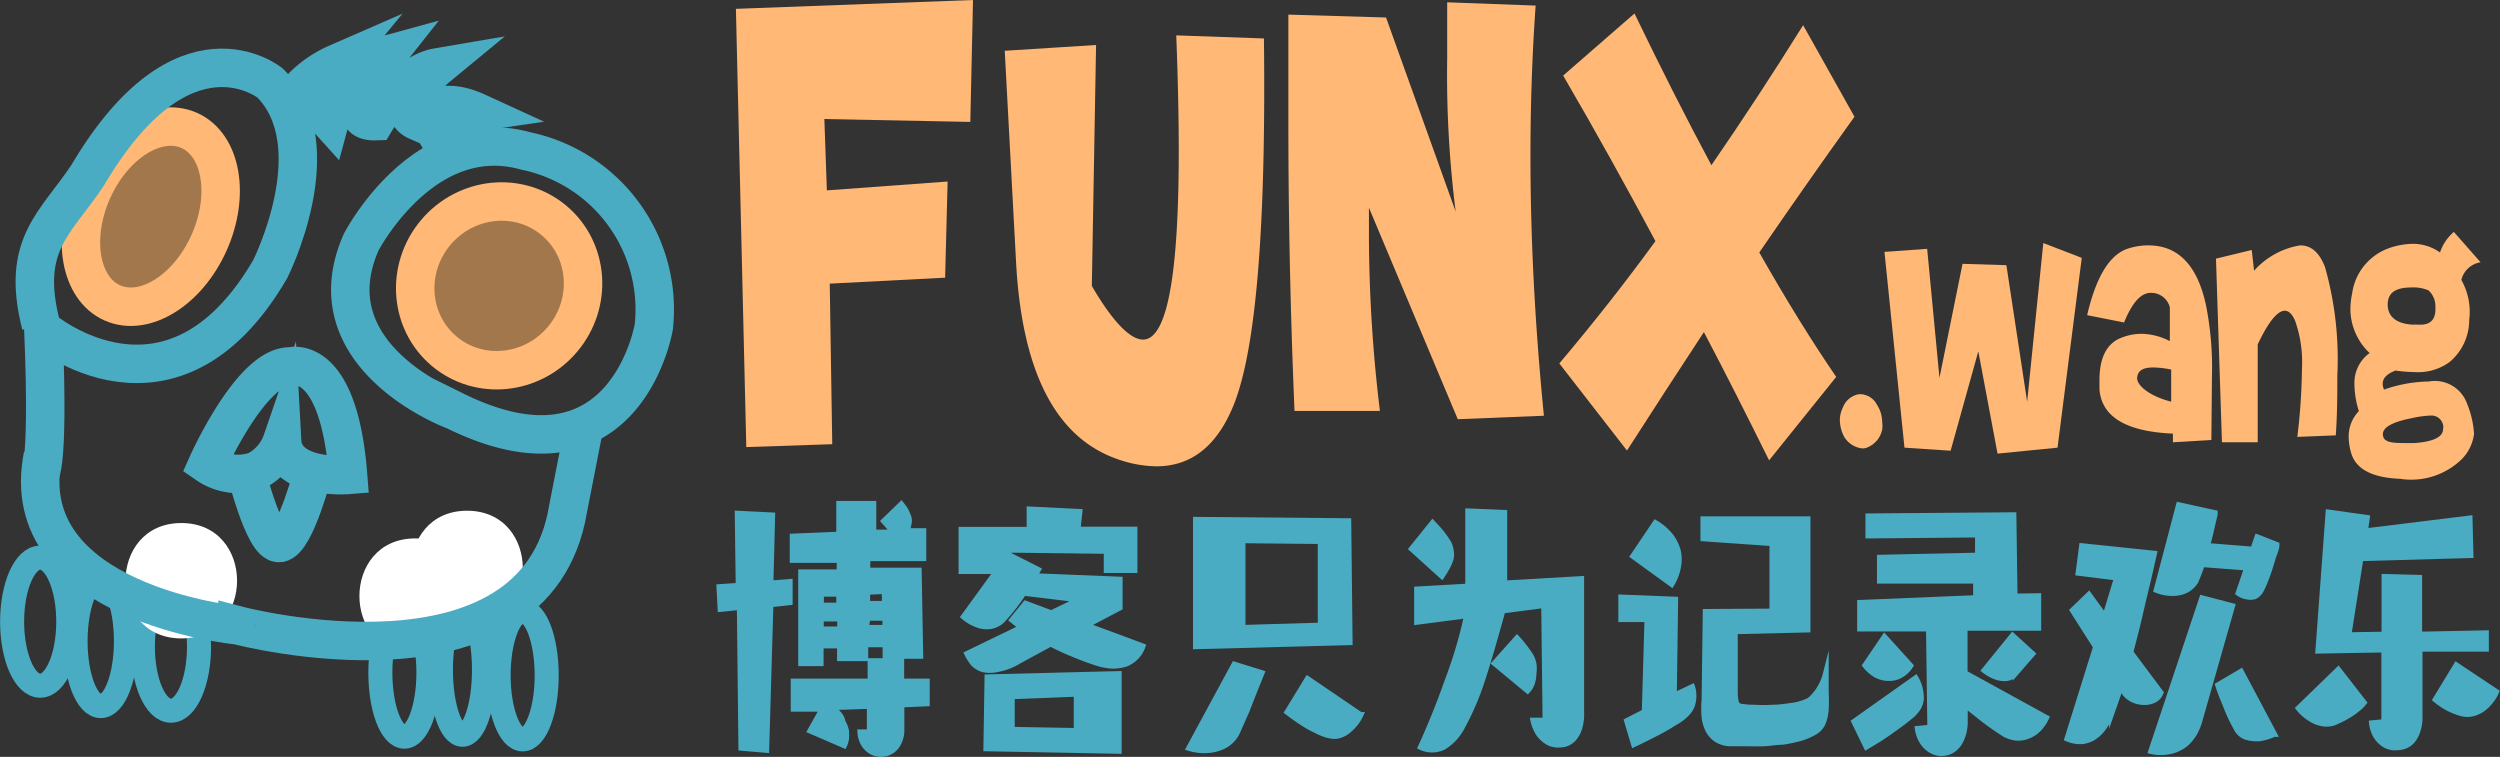 <svg xmlns="http://www.w3.org/2000/svg" viewBox="0 0 130.01 39.36"><rect x="0" y="0" width="130.01" height="39.36" fill="#333333" stroke="none"/><defs><style>.cls-1{fill:#a3774c;stroke:#ffb876;}.cls-1,.cls-2,.cls-3,.cls-5{stroke-miterlimit:10;}.cls-1,.cls-2{stroke-width:2px;}.cls-2,.cls-5{fill:none;}.cls-2,.cls-3,.cls-5{stroke:#4aacc2;}.cls-3{fill:#4aacc2;stroke-width:0.3px;}.cls-4{fill:#ffb876;}.cls-5{stroke-width:1.25px;}.cls-6{fill:#fff;}</style></defs><title>资源 6</title><g id="图层_2" data-name="图层 2"><g id="图层_1-2" data-name="图层 1"><ellipse class="cls-1" cx="7.85" cy="11.27" rx="4.91" ry="3.32" transform="translate(-5.65 13.84) rotate(-65.94)"/><path class="cls-2" d="M12.7,24.15s1,4.21,1.84,4.09,1.79-3.88,1.79-3.88"/><path class="cls-3" d="M40.16,26.8l-.09,3.54,1-.08v1.06l-1,.11L39.85,39l-1.3-.11-.08-7.32-1,.1-.06-1.14,1-.07-.05-3.75Zm6.71-.57.14.18a1,1,0,0,1,.12.21,2.85,2.85,0,0,1,.12.29.64.64,0,0,1,0,.34,2.22,2.22,0,0,1-.09.37l.86,0,0,1.41-2.91,0v.64l2.67,0,.08,4.44H46.05v-.6H45v.72l-1.32,0v-.66l-1,0v.92H41.66l0-4.73,2,0v-.64H41.22l0-1.22,2.42-.1V26.2h1.78l0,1.49,1.07,0-.52-.59Zm0,8.15v1.06h1.33v1.14l-1.32.06,0,1.28a1.45,1.45,0,0,1-.15.7,1,1,0,0,1-.87.59,1,1,0,0,1-.51-.11,1.14,1.14,0,0,1-.41-.38,1.34,1.34,0,0,1-.2-.64l.49,0V36.71l-2,.07a1.4,1.4,0,0,1,.2.17,1.52,1.52,0,0,1,.22.22.84.84,0,0,1,.17.37A1.64,1.64,0,0,1,44,38a3,3,0,0,1,0,.43,1.29,1.29,0,0,1-.1.33L42.14,38l.64-1.14-1.51,0V35.44h4V34.38Zm-4.18-2.89.95,0v-.61l-.94,0Zm0,1.24,1,0v-.56l-1,0Zm2.35-.08,1,0,0-.52-.93,0Zm.06-1.87,0,.62.91,0v-.66Z"/><path class="cls-3" d="M51.84,29.7H50l0-2.15,3.54,0,0-1.06,2.6.13-.1.92H59l0,2.11H57.55l0-1-5.09-.06v.27l1.52.77-.06.1a.44.44,0,0,0-.06.1l-.08.13,4.45.18v1.46l-1.75.92,2.94,1.09a1.53,1.53,0,0,1-.48.68,2,2,0,0,1-.32.2,1.77,1.77,0,0,1-.44.11,1.75,1.75,0,0,1-.56,0,3.07,3.07,0,0,1-.7-.17c-.34-.11-.71-.25-1.09-.41a12.43,12.43,0,0,1-1.19-.55L53,34.36a3.19,3.19,0,0,1-1.14.44,1.67,1.67,0,0,1-.76,0,1.17,1.17,0,0,1-.5-.32A2.71,2.71,0,0,1,50.3,34l2.85-1.38-.26-.18-.25-.2.69-.85,1.34.5,1.47-.71-2.91-.35a9.7,9.7,0,0,1-1,1.3,1.14,1.14,0,0,1-.71.43,1.38,1.38,0,0,1-.68-.07,2.25,2.25,0,0,1-.72-.42Zm6.34,5.35,0,4-6.89-.13.06-3.7Zm-5.56,1.16,0,1.74,3.37.06,0-1.93Z"/><path class="cls-3" d="M65.61,35l-.38.94c-.11.28-.24.6-.39,1L64.37,38a1.55,1.55,0,0,1-.69.77,2.22,2.22,0,0,1-.84.24,2.72,2.72,0,0,1-1-.11l2.35-4.34Zm4.51-7.9.07,6.3-8,.21,0-6.58Zm-5.5,1,0,4.55,4.06-.12,0-4.39Zm6.13,9.08a2,2,0,0,1-.29.46,2.58,2.58,0,0,1-.37.37,1.26,1.26,0,0,1-.52.25.77.77,0,0,1-.34,0,1.67,1.67,0,0,1-.41-.11,4.28,4.28,0,0,1-.44-.2,4.34,4.34,0,0,1-.43-.23q-.49-.3-1-.69L68,35.31Z"/><path class="cls-3" d="M74.5,27.2c.15.16.3.32.43.48s.22.29.32.44a1.07,1.07,0,0,1,.19.48.92.92,0,0,1,0,.46,2.41,2.41,0,0,1-.18.43c-.09.16-.18.31-.28.46l-1.56-1.41Zm3.73-.53v3.67l4-.23v.77c0,.36,0,.77,0,1.23s0,.94,0,1.45,0,1,0,1.45,0,.88,0,1.24V37a2.71,2.71,0,0,1-.09.84,1.51,1.51,0,0,1-.32.58.92.92,0,0,1-.68.3,1.06,1.06,0,0,1-.71-.17,1.59,1.59,0,0,1-.43-.43,2.11,2.11,0,0,1-.26-.65l.63,0-.07-6-2.16.28c-.4,1.46-.76,2.69-1.08,3.67a14,14,0,0,1-1,2.33,2.64,2.64,0,0,1-1,1.1,1.37,1.37,0,0,1-1.17,0q.78-1.71,1.38-3.42A23.39,23.39,0,0,0,76.29,32l-2.6.34,0-1.69,2.66-.15,0-3.91Zm.66,6.52c.14.15.26.3.37.44s.22.3.32.45a1.39,1.39,0,0,1,.17.44,1.73,1.73,0,0,1,0,.51,1.62,1.62,0,0,1-.08.49,1.09,1.09,0,0,1-.23.39l-1.71-1.42Z"/><path class="cls-3" d="M88,35.73a1.43,1.43,0,0,1,.07.46,1.71,1.71,0,0,1-.06.43,1.15,1.15,0,0,1-.26.45,2.57,2.57,0,0,1-.65.5c-.3.19-.61.37-.92.53s-.78.4-1.21.6l-.36-1.21.92-.47.14-4.82-1.36,0,0-1.13,2.81.11-.07,5ZM86.09,27.2a2.89,2.89,0,0,1,.78.67,2.24,2.24,0,0,1,.39.79,2,2,0,0,1,0,.85,2.54,2.54,0,0,1-.33.86l-2-1.45Zm6.08,4.6,0-3.55L88.58,28V27H94l0,5.74-3.78.09V36a2.57,2.57,0,0,0,.05.5.31.31,0,0,0,.29.25,3.9,3.9,0,0,0,.69.05,7.56,7.56,0,0,0,.94,0c.33,0,.65-.05,1-.1a2.87,2.87,0,0,0,.75-.2.84.84,0,0,0,.32-.22,3,3,0,0,0,.31-.38,3.09,3.09,0,0,0,.24-.44,3,3,0,0,0,.14-.42c0,.35,0,.69,0,1a7.81,7.81,0,0,1,0,.83,2.21,2.21,0,0,1-.15.71,1,1,0,0,1-.44.49,3.25,3.25,0,0,1-.75.32,7.45,7.45,0,0,1-.92.19c-.33,0-.66.07-1,.08s-.64,0-.93,0l-.74,0a1.42,1.42,0,0,1-.72-.19,1.3,1.3,0,0,1-.44-.46,2,2,0,0,1-.22-.71,5.08,5.08,0,0,1,0-.9l.06-4.58Z"/><path class="cls-3" d="M99.62,35.27a1.91,1.91,0,0,1,.21.5,2.51,2.51,0,0,1,.07.5,1.08,1.08,0,0,1-.16.55,1.7,1.7,0,0,1-.43.46c-.23.19-.48.38-.76.58s-.55.39-.83.57l-.66.4-.63-1.3Zm3.14-4.17,0-.9h-5l0-1.2,5.1-.11,0-1.09-5.7.05v-1l7.55-.06.06,4.23L106,31v1.65h-3.83l0,2.35,4.24,2.33a2.11,2.11,0,0,1-.45.63,1.59,1.59,0,0,1-.58.34,1.27,1.27,0,0,1-.83,0,1.35,1.35,0,0,1-.41-.2c-.18-.11-.37-.24-.58-.39s-.44-.32-.67-.51l-.71-.56v.87a2.14,2.14,0,0,1-.17.89,1.31,1.31,0,0,1-.4.55,1,1,0,0,1-.55.21,1,1,0,0,1-.57-.11,1.27,1.27,0,0,1-.48-.42,1.67,1.67,0,0,1-.28-.73l.65-.06-.07-5.15H96.73l0-1.34Zm-3.41,3.52a1.46,1.46,0,0,1-.55.51,1.21,1.21,0,0,1-.64.13,1.39,1.39,0,0,1-.64-.19A2.1,2.1,0,0,1,97,34.6l1-1.47Zm6.34-.62-.87,1a.72.72,0,0,1-.51.27,1.29,1.29,0,0,1-.52-.08,2.19,2.19,0,0,1-.59-.33l1.46-1.8Z"/><path class="cls-3" d="M109.47,32.09l.62-2.05-2-.25.18-1.39,3.75.39c-.12.53-.24,1.07-.38,1.65s-.24,1-.39,1.65-.3,1.21-.46,1.83l1.57,2.1a.69.69,0,0,1-.36.39,1.11,1.11,0,0,1-.54.1,1.4,1.4,0,0,1-.56-.14,1.1,1.1,0,0,1-.44-.39l-.18-.28c-.08.26-.16.49-.24.72l-.21.6a3.67,3.67,0,0,1-.35.69,2.27,2.27,0,0,1-.38.46,1.76,1.76,0,0,1-.39.26,2.07,2.07,0,0,1-.36.11,1.67,1.67,0,0,1-.84-.13L109,33.64l-1.21-1.9.84-.81Zm6.61-.57-1.71,6a2.82,2.82,0,0,1-.28.65,2.56,2.56,0,0,1-.37.46,1.81,1.81,0,0,1-.42.28,1.69,1.69,0,0,1-.43.15,2.19,2.19,0,0,1-1,0l2.65-7.95Zm.78-2-2.35-.18c-.05.17-.11.34-.17.49l-.15.37a1.2,1.2,0,0,1-.6.53,1.65,1.65,0,0,1-.67.11,2.12,2.12,0,0,1-.77-.16l1.16-4.41,1.87.41c0,.12-.07.33-.14.65s-.16.68-.26,1.06l2.39.19.22-.64,1,.39c0,.21-.11.42-.18.64s-.13.44-.2.65-.14.41-.22.6a3.4,3.4,0,0,1-.21.46.7.7,0,0,1-.35.34.88.88,0,0,1-.39,0,1,1,0,0,1-.43-.18Zm1.4,8.65a2.74,2.74,0,0,1-.78.23,2.09,2.09,0,0,1-.65-.07.89.89,0,0,1-.54-.49,7.56,7.56,0,0,1-.4-.81c-.11-.26-.2-.5-.29-.71s-.18-.47-.25-.69l1.19-.7Z"/><path class="cls-3" d="M122.93,36.54a1.58,1.58,0,0,1-.29.29,3.28,3.28,0,0,1-.42.31,5.54,5.54,0,0,1-.67.36,1.2,1.2,0,0,1-.77.12,1.6,1.6,0,0,1-.64-.26,2.29,2.29,0,0,1-.6-.53l2.06-2Zm2.88-6.49V33l3.47-.07v.81l-3.45,0,0,3.48a2.26,2.26,0,0,1-.11.79,1.44,1.44,0,0,1-.33.57,1,1,0,0,1-.69.28,1.05,1.05,0,0,1-.74-.17,1.34,1.34,0,0,1-.4-.43,1.61,1.61,0,0,1-.21-.65l.64-.06,0-3.77-3.43.06.53-7.19,2,.28-.1.7,5.44-.67.05,1.91-5.72.16-.63,4L124,33l0-3Zm4,5.93a2,2,0,0,1-.29.48,2.16,2.16,0,0,1-.37.37,1.49,1.49,0,0,1-.52.26,1.18,1.18,0,0,1-.64,0,4.06,4.06,0,0,1-.64-.25,3.77,3.77,0,0,1-.69-.46l1.08-1.78Z"/><path class="cls-4" d="M50.6,0l-.14,6.34-7.59-.15L43,9.9l6.28-.46-.13,5-6,.31.13,8.35-4.47.15L38.27.46Z"/><path class="cls-4" d="M52.84,13.64l-.59-11L57,2.34l-.22,12.53c1.08,1.86,2,2.79,2.66,2.79q1.86,0,1.86-9.82,0-2.59-.13-6L65.73,2Q65.9,16.8,64.14,21.1q-1.29,3.15-4,3.15a6.3,6.3,0,0,1-2.1-.4Q53.3,22.14,52.84,13.64Z"/><path class="cls-4" d="M72.08.91,75.7,11A56.89,56.89,0,0,1,75.26,3c0-.91,0-1.88,0-2.88l4.6.17c-.18,2.53-.27,5.13-.27,7.82q0,6.45.7,13.51l-4.48.18-4.62-11c0,.52,0,1,0,1.57a77.08,77.08,0,0,0,.57,9H67.32Q67,13.78,67,6.33c0-1.86,0-3.72,0-5.57Z"/><path class="cls-4" d="M81.09,18.9c1.69-2,3.36-4.11,5-6.36C84.59,9.74,83,6.86,81.29,3.93L85,.7q2.08,4.31,4,7.89,2.4-3.48,4.77-7.28l2.67,4.76q-2.56,3.57-4.95,7.06c1.44,2.54,2.78,4.69,4,6.47L92,23.94c-1.08-2.18-2.2-4.41-3.39-6.67q-2.05,3.12-4,6.16Z"/><path class="cls-4" d="M95.89,22.69a1.93,1.93,0,0,1-.21-.84,1.43,1.43,0,0,1,.15-.64,1.08,1.08,0,0,1,.85-.71,1,1,0,0,1,.93.55,1.65,1.65,0,0,1,.27.89,1.4,1.4,0,0,1,0,.41,1.29,1.29,0,0,1-.75.91.66.66,0,0,1-.27.06A1.25,1.25,0,0,1,95.89,22.69Z"/><path class="cls-4" d="M100.86,19.65l1.2-5.93,2.28.07,1.08,7.1.84-8.25,2,.77L107,23.28l-3.12.31-1-5.32-1.44,5.17-2.4-.16L98,13.1l2.22-.16Z"/><path class="cls-4" d="M110.72,12.91a3.38,3.38,0,0,1,1-.15q2.33,0,3,3.11a16.6,16.6,0,0,1,.31,3.7L115,22.88,113,23v-.45q-3.67-.16-3.82-2.32,0-.3,0-.45c0-1.17.37-1.9,1.1-2.2a2.83,2.83,0,0,1,1.09-.22,3.28,3.28,0,0,1,1.47.38c0-1.11,0-1.69,0-1.76a1,1,0,0,0-1-.75c-.48,0-.94.46-1.38,1.54l-1.92-.38Q109.25,13.33,110.72,12.91Zm1.25,6.2c-.53,0-.8.17-.83.53s.55.93,1.77,1.25l0-1.67A4.75,4.75,0,0,0,112,19.11Z"/><path class="cls-4" d="M117.1,13l.12,1.08a4.08,4.08,0,0,1,2.4-1.32c.58,0,1,.38,1.29,1.13a17.56,17.56,0,0,1,.64,5.64c0,.94,0,2-.08,3.11l-2,.08a31.57,31.57,0,0,0,.24-3.52,6.47,6.47,0,0,0-.36-2.53c-.15-.34-.33-.51-.53-.51-.39,0-.86.59-1.41,1.75V23L115.55,23l-.31-9.55Z"/><path class="cls-4" d="M128.3,21a4.92,4.92,0,0,1,.36,1.56A2.26,2.26,0,0,1,128,23.9a3.77,3.77,0,0,1-3.19,1c-1.49-.06-2.34-.53-2.56-1.41a3.1,3.1,0,0,1-.11-.76,1.9,1.9,0,0,1,.53-1.35,4.78,4.78,0,0,1-.23-1.54,1.9,1.9,0,0,1,.79-1.48,3.16,3.16,0,0,1-1-2.28,4,4,0,0,1,.09-.81,2.92,2.92,0,0,1,1.93-2.37,3.92,3.92,0,0,1,1.2-.22,2.42,2.42,0,0,1,1.44.45,2.42,2.42,0,0,1,.72-1.07L129,13.64a1.22,1.22,0,0,0-1,.92,3.35,3.35,0,0,1,.41,2.07,2.86,2.86,0,0,1-1,2.18,2.77,2.77,0,0,1-1.83.54,7.3,7.3,0,0,1-1-.08c-.45.17-.67.39-.67.69a.72.72,0,0,0,.07.3,7.28,7.28,0,0,1,2.32-.42A1.78,1.78,0,0,1,128.3,21Zm-1.24,1.16a.62.62,0,0,0-.66-.55,5.58,5.58,0,0,0-1,.14c-1,.2-1.5.48-1.48.85s.37.44,1.08.44l.56,0c1-.07,1.49-.32,1.49-.73C127.07,22.2,127.06,22.16,127.06,22.12ZM126.65,16a1.12,1.12,0,0,0-.36-.9,2,2,0,0,0-.9-.15c-.8,0-1.21.27-1.22.87s.4,1,1.25,1.06l.31,0C126.38,16.93,126.68,16.63,126.65,16Z"/><path class="cls-2" d="M2.13,16.9c-1.07-4.2.76-5.27,2.43-7.79,5-8.46,9.49-4.79,9.49-4.79,3.24,3.26,0,9.68,0,9.68C8.94,22.76,2.26,17.16,2.26,17.16,2.57,25,2,24.71,2,24.71"/><path class="cls-2" d="M18.78,12.6S22,6.36,27.34,7.85A8.42,8.42,0,0,1,34,17s-1.46,8.76-10.37,4.35C23.65,21.37,16.14,18.58,18.78,12.6Z"/><path class="cls-2" d="M10.78,24.15s2.3-5.16,4.32-5.09c0,0,2.5-.75,3,5.64,0,0-3.32.27-3.43-1.77a2.75,2.75,0,0,1-1.34,1.55A2.82,2.82,0,0,1,10.78,24.15Z"/><path class="cls-2" d="M14.75,5.85A5.69,5.69,0,0,1,17.5,3.3s-1.46,1.77-.35,3c0,0,.77-2.85,3-3.46,0,0-2.79,3.53-.63,3.46,0,0,1.5-2.5,3.2-2.79,0,0-2.57,2.12-1,2.8,0,0,.8-1.53,3.09-.48,0,0-2.73.4-2,1.29,0,0,.09.54,2,.55"/><ellipse class="cls-5" cx="2.09" cy="32.33" rx="1.46" ry="3.33"/><ellipse class="cls-5" cx="5.24" cy="33.34" rx="1.31" ry="3.38"/><ellipse class="cls-5" cx="8.89" cy="33.63" rx="1.46" ry="3.33"/><ellipse class="cls-5" cx="21.03" cy="34.98" rx="1.25" ry="3.33"/><ellipse class="cls-5" cx="24.05" cy="34.83" rx="1.12" ry="3.38"/><ellipse class="cls-5" cx="27.18" cy="35.12" rx="1.25" ry="3.33"/><path class="cls-6" d="M9.43,33.2c3.86,0,3.87-6,0-6s-3.87,6,0,6Z"/><path class="cls-6" d="M21.59,34c3.87,0,3.87-6,0-6s-3.86,6,0,6Z"/><path class="cls-6" d="M24.29,32.56c3.86,0,3.87-6,0-6s-3.86,6,0,6Z"/><path class="cls-2" d="M30.44,21.87l-.9,4.6c-1.68,10.14-17.18,6.05-17.18,6.05S.69,31.39,2.23,23.69"/><ellipse class="cls-1" cx="25.96" cy="14.87" rx="4.44" ry="4.31" transform="translate(-2.13 25.17) rotate(-49.95)"/></g></g></svg>